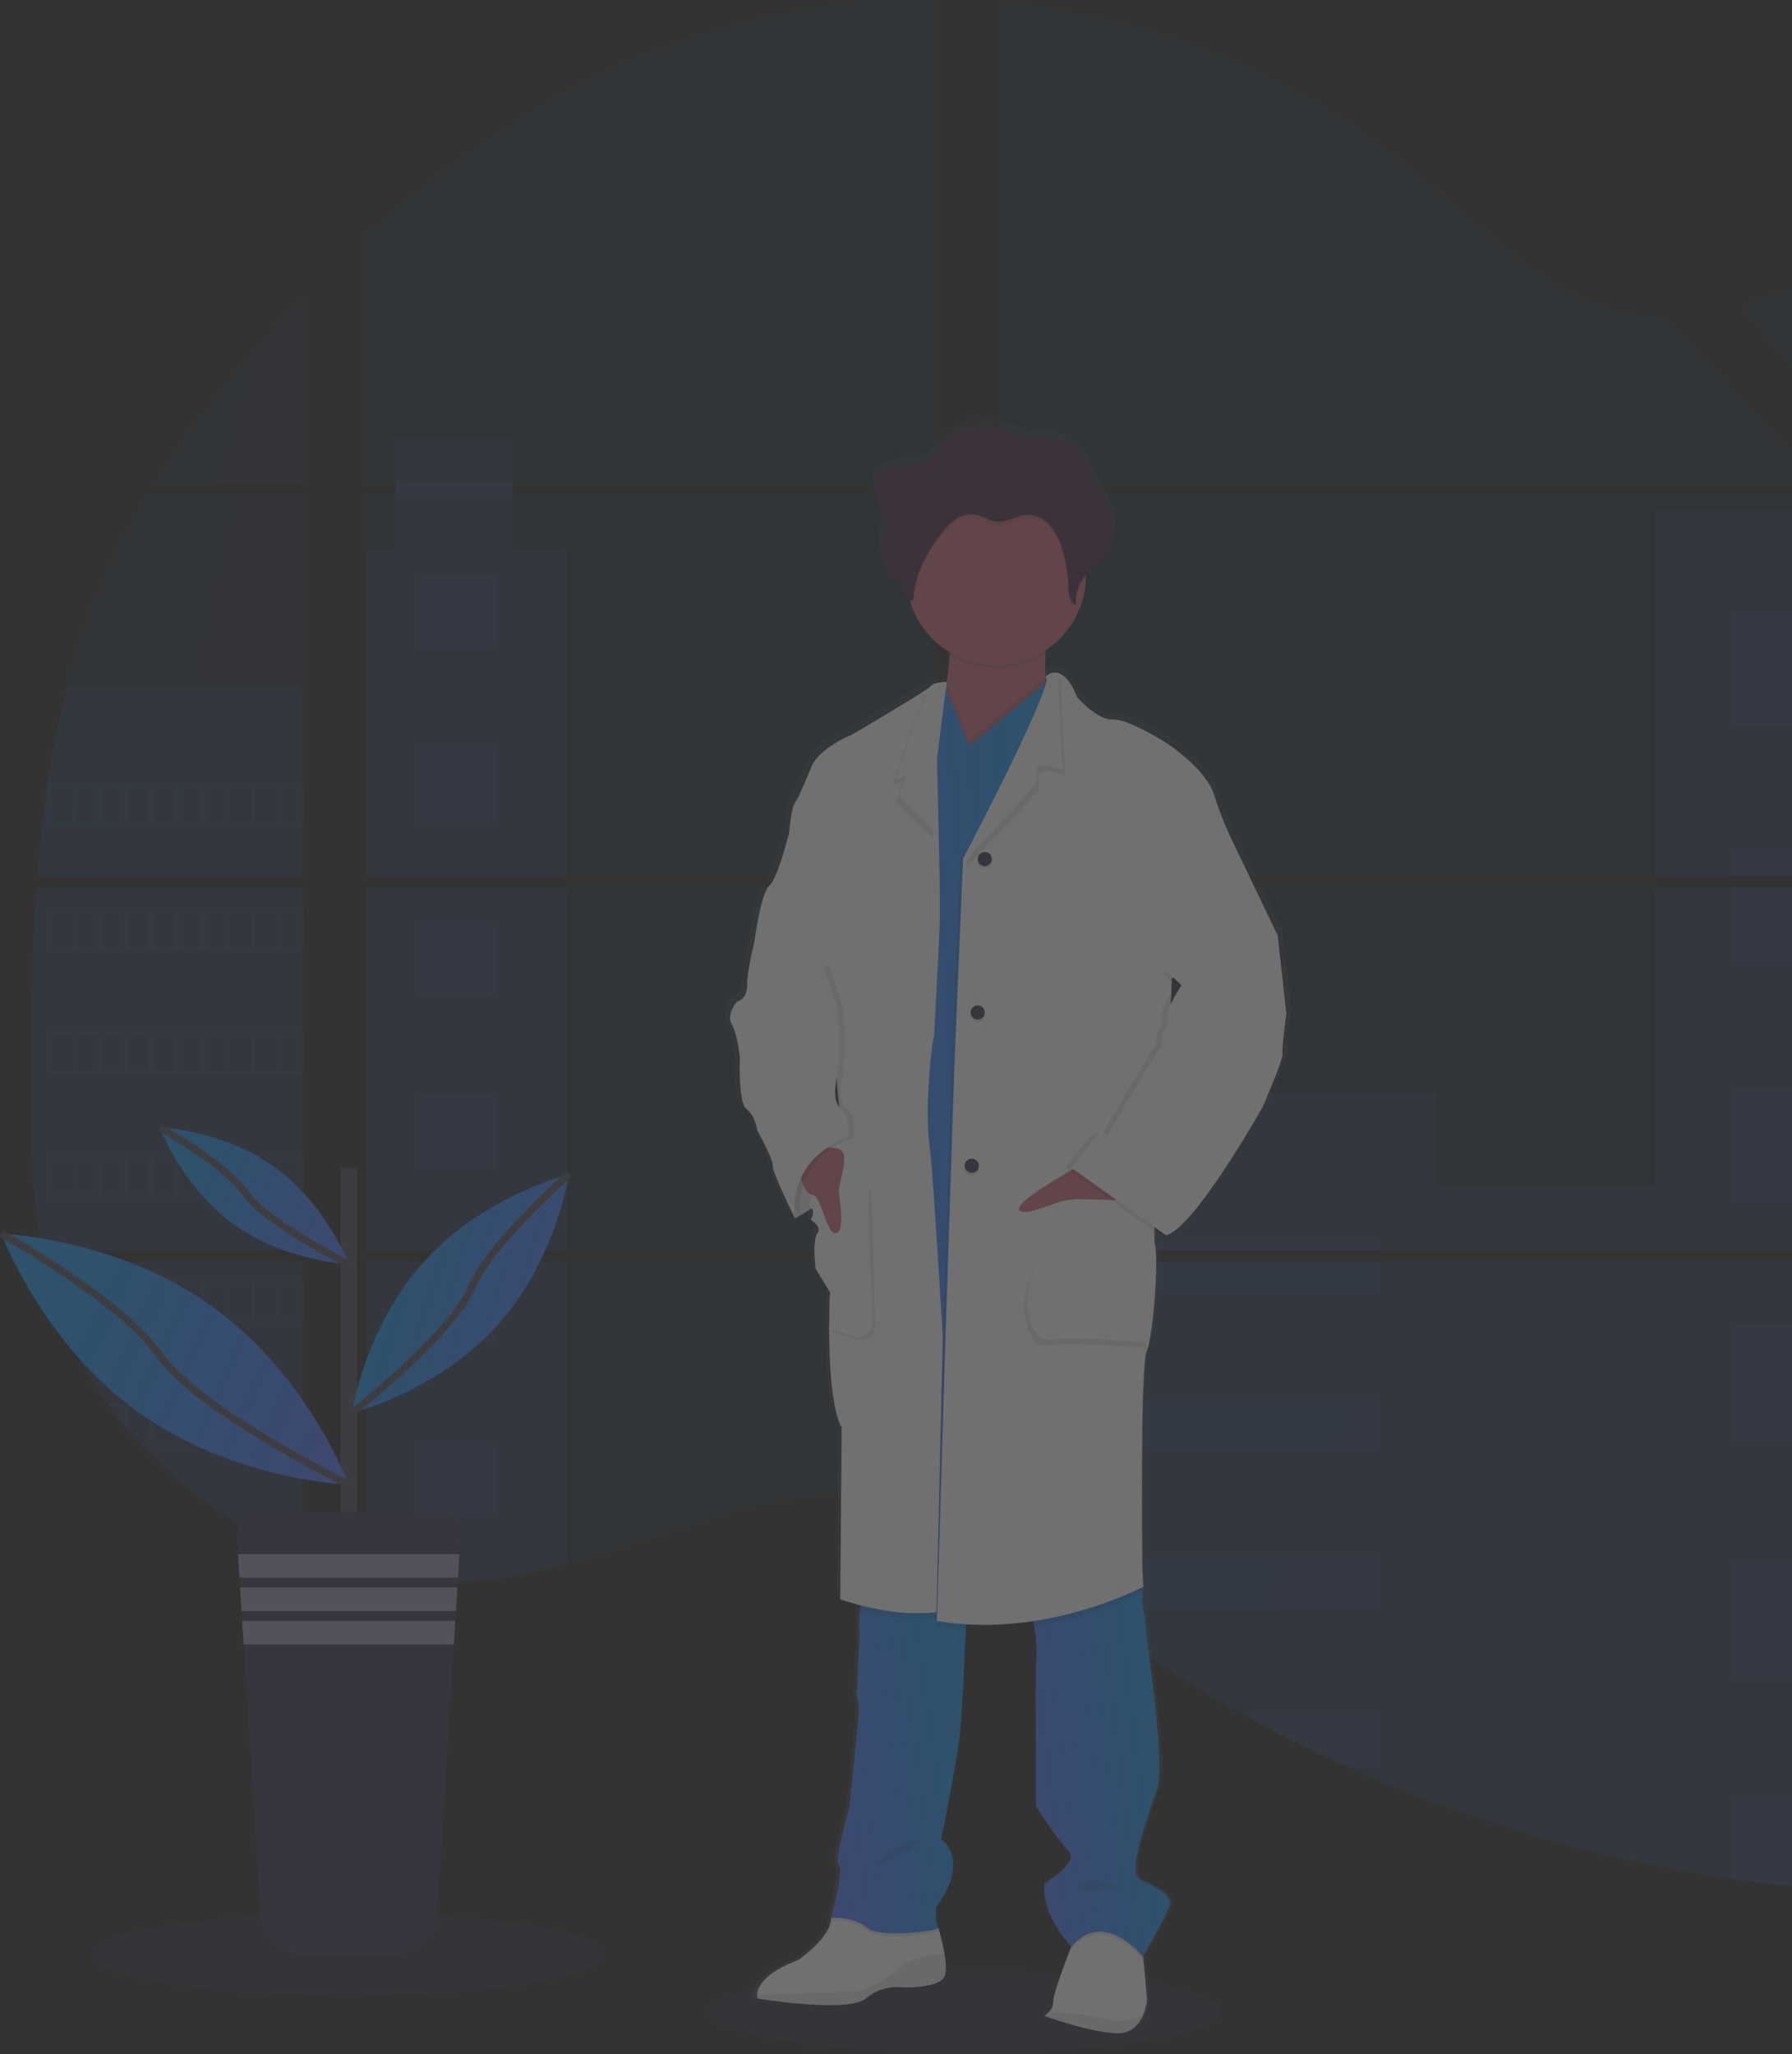 <svg width="500" height="573" viewBox="0 0 500 573" fill="none" xmlns="http://www.w3.org/2000/svg">
<rect x="0" y="0" width="500" height="573" fill="#333333" stroke="none"/>
<g opacity="0.3" clip-path="url(#clip0)">
<path opacity="0.1" d="M269.291 572.678C308.738 572.678 340.715 567.549 340.715 561.221C340.715 554.894 308.738 549.765 269.291 549.765C229.845 549.765 197.867 554.894 197.867 561.221C197.867 567.549 229.845 572.678 269.291 572.678Z" fill="#5C76FF"/>
<path opacity="0.1" d="M10.145 247.577H84.537V348.841H15.591C15.408 349.88 15.232 350.927 15.041 351.974H84.537V433.641C84.413 433.604 84.303 433.56 84.186 433.516C82.221 432.74 80.271 431.92 78.322 431.042L77.076 430.478C75.121 429.556 73.166 428.58 71.212 427.55C70.53 427.191 69.848 426.818 69.174 426.437C58.322 420.367 48.464 412.674 39.941 403.627C39.692 403.385 39.458 403.129 39.209 402.895C38.021 401.607 36.855 400.303 35.727 398.971L34.481 397.507C33.147 395.875 31.856 394.198 30.603 392.5C30.42 392.251 30.244 392.002 30.053 391.768C24.956 384.709 20.723 377.066 17.445 369.001C17.343 368.76 17.255 368.496 17.16 368.269C16.153 365.683 15.261 363.072 14.484 360.436C14.147 359.331 13.825 358.24 13.546 357.091C13.443 356.754 13.355 356.425 13.275 356.095C9.111 339.866 8.62 323.007 8.62 306.265C8.62 304.311 8.62 302.349 8.62 300.409C8.62 293.637 8.701 286.822 8.818 280.014C8.818 278.25 8.891 276.493 8.928 274.721C9.031 270.227 9.177 265.732 9.368 261.237C9.412 259.985 9.47 258.741 9.536 257.496C9.536 256.779 9.573 256.062 9.646 255.344C9.822 252.738 9.969 250.154 10.145 247.577Z" fill="#5C76FF"/>
<path opacity="0.1" d="M84.537 134.828H43.731C50.364 124.459 57.612 114.495 65.435 104.99C71.497 97.552 77.896 90.305 84.537 83.321V134.828Z" fill="url(#paint0_linear)"/>
<path opacity="0.1" d="M84.537 137.961V244.444H10.379C10.379 244.137 10.431 243.822 10.453 243.514C10.519 242.672 10.585 241.831 10.658 240.996C10.739 240.015 10.826 239.027 10.922 238.068C11.017 237.109 11.12 235.938 11.23 234.876C11.34 233.815 11.442 232.739 11.567 231.677C11.691 230.616 11.801 229.554 11.933 228.5C12.065 227.446 12.183 226.377 12.322 225.323C12.432 224.445 12.549 223.573 12.666 222.695C12.835 221.458 13.011 220.213 13.201 218.984C13.201 218.801 13.253 218.61 13.282 218.434C14.62 209.432 16.443 200.507 18.743 191.7C21.151 182.462 24.225 173.41 27.942 164.615C31.893 155.414 36.518 146.518 41.781 137.998L84.537 137.961Z" fill="url(#paint1_linear)"/>
<path opacity="0.1" d="M102.298 247.57V348.841H261.192V247.57H102.298ZM102.298 351.967V438.934C103.207 439.124 104.109 439.307 105.003 439.461C106.22 439.695 107.429 439.907 108.668 440.09C108.903 440.127 109.144 440.163 109.401 440.185C109.885 440.266 110.383 440.332 110.867 440.398C112.091 440.566 113.308 440.705 114.532 440.815C115.111 440.873 115.697 440.925 116.284 440.969L117.699 441.078C118.468 441.137 119.231 441.181 119.986 441.203C120.455 441.203 120.924 441.247 121.408 441.261C121.774 441.261 122.141 441.261 122.522 441.261C122.903 441.261 123.445 441.261 123.907 441.261C124.538 441.261 125.168 441.261 125.791 441.261H126.634C127.264 441.261 127.895 441.261 128.518 441.203H128.562C128.994 441.203 129.434 441.203 129.874 441.144C129.996 441.152 130.118 441.152 130.24 441.144C130.607 441.144 130.973 441.144 131.325 441.093H131.582L134.037 440.903C134.844 440.83 135.657 440.734 136.478 440.647L138.149 440.449C144.949 439.497 151.672 438.069 158.27 436.174C173.092 432.045 187.591 426.269 202.405 422.038C221.558 416.584 242.72 413.905 261.228 420.574V351.967H102.298ZM261.192 134.828V0.007C243.796 -0.181 226.447 1.851 209.566 6.054C169.331 16.149 133.231 38.044 102.298 66.008V134.821H110.273V137.946H102.298V244.444H261.192V137.954H143.017V134.828H261.192ZM465.282 89.287C455.328 88.936 445.433 85.788 436.483 80.927C419.367 71.63 405.696 57.275 390.42 45.16C358.681 19.926 319.319 4.7 278.938 0.922V134.828H505.766L506.331 134.235L465.282 89.287ZM485.946 85.627L507.855 109.638V79.332C500.518 80.239 494.089 82.399 485.975 85.598L485.946 85.627ZM507.855 460.529V351.967H461.17C461.046 351.506 460.921 351.037 460.774 350.569C460.914 351.037 461.031 351.506 461.163 351.967H278.967V430.478C280.697 431.76 282.405 433.107 284.098 434.475C285.923 435.94 287.726 437.484 289.537 438.999L291.362 440.507C292.234 441.24 293.114 441.972 294.001 442.66C295.76 444.085 297.536 445.49 299.33 446.876C300.217 447.608 301.126 448.267 302.027 448.955C316.341 459.884 331.44 469.747 347.202 478.464C350.736 480.416 354.3 482.322 357.897 484.181C360.294 485.404 362.706 486.619 365.124 487.797C368.76 489.569 372.425 491.277 376.12 492.922C410.18 508.191 446.196 518.669 483.138 524.056C491.343 525.266 499.58 526.218 507.848 526.911V460.522H508.581L507.855 460.529ZM278.967 137.954V244.444H507.885V137.954H278.967ZM278.967 247.57V348.841H507.885V247.57H278.967ZM525.653 79.2V113.006L553.617 82.362C544.352 80.869 535.03 79.803 525.653 79.163V79.2ZM525.653 247.607V348.841H748.303V247.57L525.653 247.607ZM747.489 468.567L748.274 351.967H525.653V528.075C539.994 528.676 554.357 528.505 568.68 527.562H568.929C575.771 527.133 582.58 526.508 589.358 525.688H589.512C625.672 521.485 661.029 512.063 694.478 497.717L747.489 468.567ZM791.235 264.246C790.399 262.277 789.527 260.322 788.64 258.39C786.984 254.729 785.232 251.172 783.429 247.614H766.056V348.841H809.978C809.956 320.174 802.692 290.892 791.257 264.209L791.235 264.246ZM766.056 352.003V452.293C778.429 440.449 788.882 426.899 796.41 411.409C805.463 392.756 809.604 372.559 809.941 351.989L766.056 352.003ZM766.056 218.098V244.451H781.801C777.038 235.379 771.789 226.57 766.078 218.061L766.056 218.098ZM615.057 99.067C613.899 98.628 612.741 98.182 611.575 97.75C599.284 93.216 586.723 89.447 573.965 86.462L531.172 133.364L530.351 134.235L530.901 134.835H683.205C661.993 120.253 639.125 108.235 615.079 99.031L615.057 99.067ZM687.669 137.99H528.775L525.653 140.845V244.444H553.023H553.067H748.332V194.263C730.668 172.928 710.281 153.997 687.691 137.954L687.669 137.99Z" fill="url(#paint2_linear)"/>
<path opacity="0.1" d="M84.537 191.671V244.444H10.379C10.379 244.137 10.431 243.822 10.453 243.514C10.519 242.673 10.585 241.831 10.658 240.996C10.739 240.015 10.826 239.027 10.922 238.068C11.017 237.109 11.12 235.938 11.23 234.876C11.34 233.815 11.442 232.739 11.567 231.677C11.691 230.616 11.801 229.554 11.933 228.5C12.065 227.446 12.183 226.377 12.322 225.323C12.432 224.445 12.549 223.574 12.666 222.695C12.835 221.458 13.011 220.214 13.201 218.984C13.201 218.801 13.253 218.61 13.282 218.435C14.62 209.432 16.443 200.507 18.743 191.7L84.537 191.671Z" fill="url(#paint3_linear)"/>
<path opacity="0.1" d="M10.145 247.577H84.537V348.841H15.591C15.408 349.88 15.232 350.927 15.041 351.974H84.537V433.641C84.413 433.604 84.303 433.56 84.186 433.516C82.221 432.74 80.271 431.92 78.322 431.042L77.076 430.478C75.121 429.556 73.166 428.58 71.212 427.55C70.53 427.191 69.848 426.818 69.174 426.437C58.322 420.367 48.464 412.674 39.941 403.627C39.692 403.385 39.458 403.129 39.209 402.895C38.021 401.607 36.855 400.303 35.727 398.971L34.481 397.507C33.147 395.875 31.856 394.198 30.603 392.5C30.42 392.251 30.244 392.002 30.053 391.768C24.956 384.709 20.723 377.066 17.445 369.001C17.343 368.76 17.255 368.496 17.16 368.269C16.153 365.683 15.261 363.072 14.484 360.436C14.147 359.331 13.825 358.24 13.546 357.091C13.443 356.754 13.355 356.425 13.275 356.095C9.111 339.866 8.62 323.007 8.62 306.265C8.62 304.311 8.62 302.349 8.62 300.409C8.62 293.637 8.701 286.822 8.818 280.014C8.818 278.25 8.891 276.493 8.928 274.721C9.031 270.227 9.177 265.732 9.368 261.237C9.412 259.985 9.47 258.741 9.536 257.496C9.536 256.779 9.573 256.062 9.646 255.344C9.822 252.738 9.969 250.154 10.145 247.577Z" fill="url(#paint4_linear)"/>
<path opacity="0.1" d="M158.234 153.202V244.444H102.298V153.202H110.273V122.31H143.009V153.202H158.234Z" fill="#5C76FF"/>
<path opacity="0.1" d="M158.234 247.57H102.306V348.833H158.234V247.57Z" fill="#5C76FF"/>
<path opacity="0.1" d="M102.298 351.974H158.234V436.159C151.636 438.053 144.912 439.479 138.113 440.427L136.442 440.632C135.621 440.727 134.807 440.808 134.001 440.888C133.194 440.969 132.359 441.027 131.545 441.078H131.288C130.937 441.078 130.555 441.122 130.211 441.13H129.837C129.397 441.13 128.958 441.174 128.518 441.188C127.895 441.225 127.272 441.232 126.634 441.24C126.363 441.24 126.106 441.24 125.835 441.24C125.205 441.24 124.581 441.24 123.951 441.24H122.566C122.192 441.24 121.833 441.24 121.444 441.24L120.03 441.188C119.297 441.188 118.505 441.108 117.743 441.057L116.335 440.954L114.583 440.793C113.352 440.683 112.128 440.544 110.918 440.376L109.452 440.171L108.719 440.068C107.495 439.878 106.286 439.673 105.054 439.439C104.153 439.285 103.258 439.095 102.349 438.912L102.298 351.974Z" fill="#5C76FF"/>
<path opacity="0.1" d="M507.885 142.427H461.764V244.437H507.885V142.427Z" fill="#5C76FF"/>
<path opacity="0.1" d="M507.892 247.57V348.841H278.967V305.16H400.902V330.928H461.764V247.57H507.892Z" fill="#5C76FF"/>
<path opacity="0.1" d="M508.618 460.551H507.885V526.984C499.626 526.286 491.392 525.337 483.182 524.136C446.221 518.732 410.19 508.232 376.12 492.936C366.283 488.515 356.646 483.688 347.21 478.457C331.448 469.736 316.346 459.873 302.027 448.948C298.431 446.195 294.881 443.38 291.377 440.5C288.951 438.502 286.539 436.452 284.098 434.461C282.405 433.092 280.697 431.745 278.967 430.457V351.974H461.155C461.031 351.506 460.906 351.037 460.774 350.576C460.914 351.037 461.046 351.506 461.17 351.974H507.885V460.507C508.134 460.514 508.376 460.536 508.618 460.551Z" fill="url(#paint5_linear)"/>
<path opacity="0.1" d="M507.892 170.786H483.182V202.769H507.892V170.786Z" fill="#5C76FF"/>
<path opacity="0.1" d="M507.892 237.08H483.182V244.444H507.892V237.08Z" fill="#5C76FF"/>
<path opacity="0.1" d="M507.892 247.57H483.182V269.055H507.892V247.57Z" fill="#5C76FF"/>
<path opacity="0.1" d="M507.892 303.374H483.182V335.357H507.892V303.374Z" fill="#5C76FF"/>
<path opacity="0.1" d="M507.892 369.667H483.182V401.65H507.892V369.667Z" fill="#5C76FF"/>
<path opacity="0.1" d="M507.885 460.507C508.134 460.507 508.376 460.507 508.618 460.551H507.885V467.981H483.182V435.961H507.885V460.507Z" fill="#5C76FF"/>
<path opacity="0.1" d="M507.884 502.241V526.947C499.626 526.249 491.392 525.3 483.182 524.1V502.241H507.884Z" fill="#5C76FF"/>
<path opacity="0.1" d="M384.864 346.491H278.967V348.841H384.864V346.491Z" fill="#5C76FF"/>
<path opacity="0.1" d="M384.864 351.967H278.967V360.971H384.864V351.967Z" fill="#5C76FF"/>
<path opacity="0.1" d="M384.864 390.487H278.967V404.967H384.864V390.487Z" fill="#5C76FF"/>
<path opacity="0.1" d="M384.857 434.483V448.963H302.027C298.431 446.22 294.878 443.404 291.37 440.515C288.943 438.516 286.539 436.467 284.091 434.483H384.857Z" fill="#5C76FF"/>
<path opacity="0.1" d="M384.857 478.471V492.936H376.112C366.285 488.51 356.651 483.681 347.21 478.449L384.857 478.471Z" fill="#5C76FF"/>
<path opacity="0.1" d="M138.164 160.384H117.317V181.203H138.164V160.384Z" fill="#5C76FF"/>
<path opacity="0.1" d="M138.164 208.742H117.317V229.562H138.164V208.742Z" fill="#5C76FF"/>
<path opacity="0.1" d="M138.164 257.101H117.317V277.92H138.164V257.101Z" fill="#5C76FF"/>
<path opacity="0.1" d="M138.164 305.453H117.317V326.272H138.164V305.453Z" fill="#5C76FF"/>
<path opacity="0.1" d="M138.164 353.812H117.317V374.631H138.164V353.812Z" fill="#5C76FF"/>
<path opacity="0.1" d="M138.164 402.17H117.317V422.99H138.164V402.17Z" fill="#5C76FF"/>
<path opacity="0.1" d="M13.194 218.42V230.33H84.537V218.42H13.194ZM20.304 229.584H14.484V219.152H20.348L20.304 229.584ZM27.407 229.584H21.543V219.152H27.407V229.584ZM34.495 229.584H28.631V219.152H34.495V229.584ZM41.598 229.584H35.741V219.152H41.605L41.598 229.584ZM48.694 229.584H42.83V219.152H48.694V229.584ZM55.796 229.584H49.932V219.152H55.796V229.584ZM62.899 229.584H57.035V219.152H62.899V229.584ZM69.995 229.584H64.131V219.152H69.995V229.584ZM77.09 229.584H71.226V219.152H77.09V229.584ZM84.186 229.584H78.322V219.152H84.186V229.584Z" fill="#5C76FF"/>
<path opacity="0.1" d="M13.194 253.075V264.985H84.537V253.075H13.194ZM20.304 264.231H14.484V253.829H20.348L20.304 264.231ZM27.407 264.231H21.543V253.829H27.407V264.231ZM34.495 264.231H28.631V253.829H34.495V264.231ZM41.598 264.231H35.741V253.829H41.605L41.598 264.231ZM48.694 264.231H42.83V253.829H48.694V264.231ZM55.796 264.231H49.932V253.829H55.796V264.231ZM62.899 264.231H57.035V253.829H62.899V264.231ZM69.995 264.231H64.131V253.829H69.995V264.231ZM77.09 264.231H71.226V253.829H77.09V264.231ZM84.186 264.231H78.322V253.829H84.186V264.231Z" fill="#5C76FF"/>
<path opacity="0.1" d="M13.194 287.744V299.677H84.537V287.744H13.194ZM20.304 298.901H14.484V288.491H20.348L20.304 298.901ZM27.407 298.901H21.543V288.491H27.407V298.901ZM34.495 298.901H28.631V288.491H34.495V298.901ZM41.598 298.901H35.741V288.491H41.605L41.598 298.901ZM48.694 298.901H42.83V288.491H48.694V298.901ZM55.796 298.901H49.932V288.491H55.796V298.901ZM62.899 298.901H57.035V288.491H62.899V298.901ZM69.995 298.901H64.131V288.491H69.995V298.901ZM77.09 298.901H71.226V288.491H77.09V298.901ZM84.186 298.901H78.322V288.491H84.186V298.901Z" fill="#5C76FF"/>
<path opacity="0.1" d="M13.194 322.414V334.31H84.537V322.414H13.194ZM20.304 333.57H14.484V323.153H20.348L20.304 333.57ZM27.407 333.57H21.543V323.153H27.407V333.57ZM34.495 333.57H28.631V323.153H34.495V333.57ZM41.598 333.57H35.741V323.153H41.605L41.598 333.57ZM48.694 333.57H42.83V323.153H48.694V333.57ZM55.796 333.57H49.932V323.153H55.796V333.57ZM62.899 333.57H57.035V323.153H62.899V333.57ZM69.995 333.57H64.131V323.153H69.995V333.57ZM77.09 333.57H71.226V323.153H77.09V333.57ZM84.186 333.57H78.322V323.153H84.186V333.57Z" fill="#5C76FF"/>
<path opacity="0.1" d="M13.502 357.076C13.788 358.196 14.11 359.316 14.447 360.422V357.823H20.311V368.233H17.174C17.27 368.474 17.365 368.738 17.46 368.965H84.537V357.076H13.502ZM27.429 368.233H21.565V357.823H27.429V368.233ZM34.517 368.233H28.653V357.823H34.517V368.233ZM41.62 368.233H35.741V357.823H41.605L41.62 368.233ZM48.715 368.233H42.851V357.823H48.715V368.233ZM55.818 368.233H49.954V357.823H55.818V368.233ZM62.921 368.233H57.057V357.823H62.921V368.233ZM70.017 368.233H64.153V357.823H70.017V368.233ZM77.112 368.233H71.248V357.823H77.112V368.233ZM84.208 368.233H78.344V357.823H84.208V368.233Z" fill="#5C76FF"/>
<path opacity="0.1" d="M30.068 391.746C30.251 391.98 30.427 392.244 30.618 392.478H34.495V397.478C34.913 397.976 35.324 398.474 35.749 398.942V392.449H41.613V402.895H39.238C39.472 403.137 39.7 403.393 39.971 403.627H84.559V391.746H30.068ZM48.694 402.895H42.83V392.493H48.694V402.895ZM55.796 402.895H49.932V392.493H55.796V402.895ZM62.899 402.895H57.035V392.493H62.899V402.895ZM69.995 402.895H64.131V392.493H69.995V402.895ZM77.09 402.895H71.226V392.493H77.09V402.895ZM84.186 402.895H78.322V392.493H84.186V402.895Z" fill="#5C76FF"/>
<path opacity="0.1" d="M69.203 426.408C69.87 426.789 70.552 427.14 71.241 427.521V427.155H77.105V430.449L78.351 431.027V427.155H84.215V433.487C84.328 433.543 84.445 433.587 84.567 433.619V426.408H69.203Z" fill="#5C76FF"/>
<path opacity="0.1" d="M553.038 244.444H553.082H553.038ZM507.885 460.5H508.618H507.885ZM460.774 350.569C460.914 351.037 461.031 351.506 461.163 351.967C461.046 351.506 460.921 351.037 460.774 350.569ZM553.038 244.422H553.082H553.038ZM110.303 134.806V137.932H143.046V134.806H110.303ZM507.885 460.5H508.618H507.885ZM460.774 350.569C460.914 351.037 461.031 351.506 461.163 351.967C461.046 351.506 460.921 351.037 460.774 350.569ZM553.038 244.422H553.082H553.038ZM507.885 460.478H508.618H507.885ZM460.774 350.569C460.914 351.037 461.031 351.506 461.163 351.967C461.046 351.506 460.921 351.037 460.774 350.569Z" fill="#5C76FF"/>
<path d="M204.044 277.935C204.044 277.935 206.932 277.533 206.932 273.331C206.932 269.129 208.999 261.281 208.999 261.281C208.999 261.245 210.788 247.614 213.258 245.447C215.728 243.28 218.902 230.557 218.902 230.557C218.902 230.557 219.445 223.654 220.551 222.168C221.658 220.682 223.154 217.044 225.36 211.854C227.566 206.663 236.765 203.069 236.765 203.069C236.765 203.069 253.397 193.435 258.111 190.295C258.539 190.037 258.939 189.735 259.305 189.394C260.126 188.318 263.703 188.296 263.703 188.296C264.077 185.939 264.436 183.231 264.554 180.778C264.554 180.515 264.554 180.251 264.59 179.988C259.335 176.885 255.376 171.993 253.441 166.211C253.353 165.932 253.28 165.64 253.199 165.361C252.885 165.258 252.595 165.09 252.349 164.868C252.102 164.646 251.905 164.375 251.77 164.073C251.345 163.129 251.338 162.023 250.81 161.145C250.194 160.105 249.021 159.549 248.098 158.766C245.767 156.789 245.166 153.458 245.276 150.428C245.349 147.975 245.745 145.501 245.591 143.063L245.547 142.448C245.503 142.082 245.452 141.716 245.386 141.365C245.026 139.55 244.242 137.837 243.802 136.036C243.363 134.235 243.319 132.207 244.345 130.655C245.847 128.379 248.977 127.925 251.726 127.69C254.841 127.427 257.627 127.771 259.621 125.187C260.554 123.836 261.603 122.57 262.758 121.402C263.168 121.022 267.156 118.591 267.156 118.43C271.048 116.63 275.459 116.292 279.58 117.478C281.647 118.079 283.597 119.06 285.694 119.55C290.216 120.619 295.421 119.462 299.261 122.046C301.402 123.511 302.685 125.838 303.887 128.108C304.864 129.977 305.856 131.844 306.863 133.708C308.483 136.775 310.132 139.894 310.814 143.29C310.957 144.029 311.045 144.778 311.078 145.53V145.567C311.078 145.838 311.078 146.109 311.078 146.38V146.724C311.078 146.98 311.078 147.229 311.034 147.456C310.99 147.683 310.997 147.756 310.975 147.91C310.953 148.063 310.916 148.407 310.872 148.642C310.828 148.876 310.74 149.286 310.652 149.608C310.616 149.747 310.564 149.879 310.52 150.01C310.447 150.259 310.359 150.501 310.264 150.743C310.213 150.867 310.161 150.999 310.103 151.123C309.993 151.379 309.861 151.628 309.729 151.855C309.67 151.958 309.626 152.053 309.568 152.148C309.363 152.489 309.138 152.816 308.893 153.129C307.325 155.084 305.016 156.328 303.308 158.158C303.308 158.231 303.308 158.305 303.308 158.37C303.308 158.575 303.308 158.773 303.308 158.978C303.217 163.06 302.129 167.057 300.139 170.623C298.149 174.189 295.316 177.215 291.887 179.439C291.887 179.717 291.851 180.002 291.836 180.281C291.693 182.453 291.72 184.634 291.917 186.803C292.215 186.452 292.589 186.172 293.01 185.985C293.431 185.797 293.889 185.707 294.35 185.72C294.665 185.704 294.981 185.731 295.289 185.8L295.355 185.749V185.815C296.967 186.21 298.954 187.886 300.852 192.652C300.852 192.652 306.628 199.153 311.026 198.882C315.424 198.611 326.559 205.646 326.559 205.646C326.559 205.646 337.422 212.688 339.753 219.862C341.056 223.93 342.618 227.911 344.429 231.78L357.858 259.414L360.335 281.339C360.335 281.339 358.965 291.09 359.236 292.576C359.507 294.062 353.599 307.466 353.599 307.466C353.599 307.466 334.079 341.718 326.104 343.475L325.532 343.072C325.191 343.25 324.829 343.386 324.455 343.475L322.813 342.318C322.714 343.608 322.756 344.904 322.938 346.184C324.037 349.566 322.527 371.637 320.607 375.963C318.686 380.29 319.368 437.016 319.368 437.016L319.639 442.023C319.639 442.023 319.639 442.184 319.573 442.462L319.639 443.648L319.441 443.75C319.236 445.339 319.303 446.95 319.639 448.516C320.328 450.712 320.607 456.92 320.607 456.92C320.607 456.92 326.097 491.97 323.495 499.012C320.892 506.055 318.679 513.77 318.679 513.77C318.679 513.77 315.93 522.555 318.547 524.056C321.164 525.556 328.604 528.075 327.072 531.735C325.679 535.117 320.394 544.18 319.61 545.505L319.676 546.2L320.753 557.861C320.579 559.401 320.161 560.903 319.514 562.312C318.334 564.852 316.04 567.488 311.679 567.202C310.946 567.151 310.095 567.063 309.274 566.953C301.292 565.885 291.462 562.327 291.462 562.327C291.973 562.003 292.44 561.617 292.855 561.178C293.247 560.798 293.558 560.343 293.769 559.839C293.979 559.336 294.085 558.795 294.079 558.249C293.962 556.126 297.942 546.01 298.932 543.521C299.086 543.162 299.166 542.957 299.166 542.957C299.166 542.957 290.092 533.484 291.602 525.088C291.602 525.088 301.644 519.231 298.338 516.018C295.032 512.804 289.124 503.573 289.124 503.573C289.124 503.573 288.853 469.057 289.124 463.904C289.407 460.327 289.237 456.728 288.618 453.194C288.508 452.659 288.376 452.14 288.237 451.627C283.665 452.309 279.05 452.659 274.427 452.674C272.741 452.674 271.026 452.674 269.296 452.572C269.296 453.06 269.274 453.587 269.23 454.153C268.849 462.703 268.138 477.695 267.559 483.266C266.738 491.253 262.201 512.775 262.201 512.775C262.201 512.775 270.858 518.324 260.691 531.998C260.691 531.998 260.691 536.954 261.365 537.672C262.085 540.017 262.665 542.403 263.102 544.816C263.527 547.393 263.703 549.999 263.014 551.354C261.365 554.589 251.47 554.326 251.47 554.326L251.228 554.282C249.359 554.089 247.472 554.268 245.673 554.81C243.875 555.352 242.203 556.245 240.753 557.437C236.993 560.453 222.721 559.128 214.995 558.169C211.968 557.788 209.945 557.437 209.945 557.437C209.847 557.095 209.812 556.737 209.842 556.383C209.923 554.487 211.411 550.329 221.497 546.617C221.497 546.617 230.982 540.248 230.85 534.7H231.048H232.148C231.349 534.656 230.835 534.7 230.835 534.7C230.835 534.7 234.552 521.157 233.034 520.059C231.517 518.961 236.062 503.954 236.062 503.954C236.062 503.954 238.664 478.771 238.803 477.007C238.797 475.493 238.568 473.989 238.122 472.542L238.803 458.735C238.803 458.735 238.935 454.145 238.803 452.652C238.825 451.356 238.931 450.062 239.118 448.78C239.184 448.267 239.25 447.733 239.324 447.206C235.769 446.305 233.46 445.471 233.46 445.471L233.87 397.412C230.85 391.556 230.293 378.708 230.308 369.594C230.308 363.738 230.572 359.404 230.572 359.404L226.445 352.677C226.445 352.677 225.492 344.624 227.002 342.86C227.669 342.062 227.368 341.235 226.819 340.554C226.533 340.328 226.232 340.123 225.917 339.939C225.917 339.939 225.961 339.873 226.012 339.778C225.724 339.538 225.418 339.32 225.096 339.127C225.096 339.127 226.562 336.857 225.25 335.898C224.019 336.733 222.919 337.362 222.083 337.875C222.142 338.409 222.201 338.717 222.201 338.717L221.849 337.985C221.043 338.439 220.551 338.717 220.551 338.717C220.551 338.717 214.086 325.855 214.226 323.959C214.365 322.063 209.828 314.076 209.828 314.076C209.828 314.076 209.278 309.882 206.8 308.125C204.323 306.368 204.88 293.637 204.88 293.637C204.88 293.637 204.191 287.005 202.541 284.297C200.892 281.588 204.044 277.935 204.044 277.935ZM327.746 272.291L327.621 275.358C328.354 274.18 328.882 273.331 328.882 273.331L327.746 272.291Z" fill="url(#paint6_linear)"/>
<path d="M220.2 333.16L221.783 339.895C221.783 339.895 234.464 333.431 236.751 325.218C239.038 317.004 232.925 313.886 232.925 313.886L221.109 318.886L220.2 333.16Z" fill="white"/>
<path opacity="0.1" d="M220.2 333.16L221.783 339.895C221.783 339.895 234.464 333.431 236.751 325.218C239.038 317.004 232.925 313.886 232.925 313.886L221.109 318.886L220.2 333.16Z" fill="black"/>
<path d="M291.367 562.371C291.367 562.371 303.095 566.675 311.158 567.217C315.439 567.502 317.69 564.882 318.848 562.356C319.48 560.952 319.888 559.458 320.057 557.927L319.009 546.324L318.452 540.146L301.322 535.702L298.895 543.111L298.668 543.674C297.693 546.149 293.786 556.214 293.904 558.315C293.908 558.853 293.804 559.387 293.598 559.883C293.391 560.38 293.086 560.83 292.701 561.207C292.308 561.65 291.86 562.041 291.367 562.371Z" fill="white"/>
<path d="M211.257 556.47C211.228 556.823 211.262 557.177 211.36 557.517C211.36 557.517 236.443 561.697 241.574 557.517C243.021 556.296 244.707 555.391 246.525 554.859C248.342 554.327 250.251 554.18 252.129 554.428C252.129 554.428 261.834 554.692 263.454 551.5C264.128 550.16 263.953 547.562 263.535 544.999C263.109 542.599 262.541 540.225 261.834 537.891L261.446 537.584L259.137 535.732L232.104 534.934H231.898C232.03 540.453 222.721 546.786 222.721 546.786C212.833 550.446 211.374 554.582 211.257 556.47Z" fill="white"/>
<path opacity="0.1" d="M211.257 556.47C211.231 556.823 211.268 557.178 211.367 557.517C211.367 557.517 236.443 561.697 241.574 557.517C243.02 556.297 244.705 555.392 246.521 554.86C248.338 554.328 250.245 554.181 252.122 554.428C252.122 554.428 261.834 554.692 263.447 551.5C264.121 550.153 263.953 547.561 263.535 544.999C259.796 545.373 253.896 546.302 251.579 548.52C248.076 551.895 242.138 555.263 238.495 555.526C235.644 555.709 218.587 556.251 211.257 556.47Z" fill="black"/>
<path opacity="0.1" d="M291.367 562.371C291.367 562.371 303.095 566.675 311.158 567.217C315.439 567.502 317.69 564.882 318.84 562.349C315.857 563.352 311.716 564.406 309.538 563.44C306.958 562.298 297.81 561.558 292.679 561.243C292.289 561.67 291.848 562.049 291.367 562.371Z" fill="black"/>
<path d="M273.966 215.492C283.641 211.737 296.088 199.328 292.98 193.531C292.29 192.068 291.88 190.489 291.771 188.875C291.571 186.684 291.541 184.482 291.683 182.286C291.9 178.691 292.334 175.113 292.98 171.569C292.98 171.569 262.773 172.25 264.532 176.694C265.045 177.997 265.126 180.259 264.986 182.792C264.847 185.324 264.481 188.187 264.1 190.61C263.572 193.933 263.044 196.466 263.044 196.466C263.044 196.466 264.891 199.05 265.976 199.189C267.061 199.328 260.083 220.843 273.966 215.492Z" fill="#CF6F80"/>
<path opacity="0.1" d="M298.69 543.674L298.917 543.923C307.948 533.016 318.869 546.61 318.869 546.61L319.031 546.324L318.474 540.146L301.343 535.702L298.917 543.111L298.69 543.674Z" fill="black"/>
<path opacity="0.1" d="M231.891 535.702C231.891 535.702 238.488 535.563 242.007 538.667C245.525 541.771 262.531 539.341 261.798 538.667C261.581 538.334 261.45 537.951 261.417 537.555L259.108 535.702L232.074 534.905C231.972 535.395 231.891 535.702 231.891 535.702Z" fill="black"/>
<path d="M287.453 450.046C287.944 451.259 288.317 452.517 288.567 453.801C289.178 457.319 289.348 460.9 289.073 464.46C288.802 469.584 289.073 503.924 289.073 503.924C289.073 503.924 294.871 513.082 298.104 516.311C301.336 519.539 291.507 525.337 291.507 525.337C290.041 533.682 298.925 543.111 298.925 543.111C307.955 532.203 318.877 545.805 318.877 545.805C318.877 545.805 324.814 535.556 326.295 531.896C327.776 528.236 320.497 525.703 317.939 524.217C315.38 522.731 318.063 513.968 318.063 513.968C318.063 513.968 320.226 506.289 322.791 499.283C325.357 492.278 319.962 457.403 319.962 457.403C319.962 457.403 319.683 451.21 319.016 449.05C318.68 447.492 318.613 445.888 318.818 444.307C318.862 443.772 318.914 443.326 318.95 443.026C318.987 442.726 319.016 442.586 319.016 442.586L318.914 442.411L315.249 435.588C315.249 435.588 285.694 445.749 287.453 450.046Z" fill="url(#paint7_linear)"/>
<path d="M231.891 534.897C231.891 534.897 238.488 534.758 242.007 537.825C245.525 540.893 262.531 538.499 261.798 537.825C261.065 537.152 261.123 532.167 261.123 532.167C271.1 518.565 262.59 513.046 262.59 513.046C262.59 513.046 267.046 491.633 267.852 483.691C268.417 478.142 269.113 463.23 269.487 454.716C269.648 451.056 269.744 448.538 269.744 448.538L261.593 446.898L260.544 446.686L240.885 442.748C240.885 442.748 240.343 446.408 239.976 449.402C239.794 450.68 239.691 451.969 239.668 453.26C239.8 454.724 239.668 459.306 239.668 459.306L239.001 473.047C239.437 474.488 239.662 475.985 239.668 477.49C239.536 479.24 236.978 504.29 236.978 504.29C236.978 504.29 232.529 519.239 234.046 520.315C235.564 521.391 231.891 534.897 231.891 534.897Z" fill="url(#paint8_linear)"/>
<path opacity="0.1" d="M264.532 176.694C265.045 177.997 265.125 180.259 264.986 182.792C269.032 185.225 273.684 186.469 278.406 186.381C283.128 186.293 287.73 184.876 291.682 182.294C291.9 178.696 292.333 175.115 292.979 171.569C292.979 171.569 262.772 172.235 264.532 176.694Z" fill="black"/>
<path d="M252.855 160.515C252.85 163.153 253.265 165.775 254.087 168.282C255.923 173.9 259.689 178.688 264.719 181.801C269.748 184.914 275.718 186.15 281.572 185.293C287.426 184.435 292.789 181.538 296.711 177.114C300.634 172.69 302.864 167.023 303.008 161.116C303.008 160.911 303.008 160.72 303.008 160.515C303.064 157.19 302.458 153.887 301.223 150.798C299.988 147.71 298.15 144.897 295.815 142.526C293.481 140.154 290.697 138.27 287.626 136.985C284.555 135.699 281.258 135.037 277.928 135.037C274.598 135.037 271.301 135.699 268.23 136.985C265.159 138.27 262.375 140.154 260.04 142.526C257.706 144.897 255.867 147.71 254.633 150.798C253.398 153.887 252.791 157.19 252.848 160.515H252.855Z" fill="#CF6F80"/>
<path opacity="0.1" d="M273.966 215.492C283.641 211.736 296.088 199.328 292.98 193.531C292.29 192.067 291.88 190.488 291.771 188.875L278.525 199.746L270.33 206.458L264.1 190.617C263.572 193.94 263.044 196.473 263.044 196.473C263.044 196.473 264.891 199.057 265.976 199.197C267.061 199.336 260.083 220.843 273.966 215.492Z" fill="black"/>
<path d="M239.712 263.536L250.773 449.109L265.199 450.053L302.553 342.45L296.425 214.701L295.135 187.711L278.525 201.334L270.322 208.047L263.909 191.744L251.983 202.125L239.712 263.536Z" fill="url(#paint9_linear)"/>
<path opacity="0.1" d="M287.453 450.046C287.944 451.259 288.317 452.517 288.567 453.801C299.064 452.183 309.258 449.002 318.811 444.365L319.009 444.263L318.943 443.084L318.906 442.469L315.241 435.647C315.241 435.647 285.694 445.749 287.453 450.046Z" fill="black"/>
<path opacity="0.1" d="M261.424 453.831C264.107 454.286 266.814 454.594 269.531 454.753C269.692 451.093 269.788 448.575 269.788 448.575L261.637 446.935L261.424 453.831Z" fill="black"/>
<path opacity="0.1" d="M240.02 449.439C245.232 450.793 253.28 452.315 260.486 451.364L260.588 446.723L240.929 442.784C240.929 442.784 240.387 446.408 240.02 449.439Z" fill="black"/>
<path opacity="0.1" d="M260.618 452.213C290.671 457.337 318.195 442.645 318.195 442.645L317.931 437.667C317.931 437.667 317.25 381.234 319.141 376.908C321.032 372.581 322.505 350.642 321.435 347.274C320.365 343.907 325.342 293.411 325.342 293.411L326.148 272.913L355.659 260.974L342.465 233.508C340.683 229.657 339.15 225.695 337.876 221.648C335.582 214.518 324.932 207.513 324.932 207.513C324.932 207.513 314.01 200.514 309.692 200.778C305.375 201.041 299.716 194.585 299.716 194.585C295.538 183.948 291.756 188.765 291.756 188.765C291.756 189.27 291.756 188.765 291.961 190.339C293.427 202.015 268.256 238.91 267.896 239.562L265.5 297.876L263.073 371.673L260.618 452.213Z" fill="black"/>
<path d="M261.424 452.213C291.477 457.337 319.009 442.645 319.009 442.645L318.738 437.667C318.738 437.667 318.056 381.234 319.954 376.908C321.853 372.581 323.319 350.642 322.241 347.274C321.164 343.907 326.148 293.411 326.148 293.411L326.962 272.913L356.487 260.93L343.293 233.464C341.515 229.611 339.982 225.65 338.705 221.604C336.418 214.474 325.76 207.469 325.76 207.469C325.76 207.469 314.838 200.47 310.528 200.734C306.218 200.997 300.552 194.541 300.552 194.541C296.366 183.904 291.756 188.721 291.756 188.721C291.756 189.226 292.195 189.453 291.961 190.295C288.736 201.62 269.062 238.866 268.703 239.518L266.276 297.832L263.85 371.63L261.424 452.213Z" fill="white"/>
<path opacity="0.1" d="M269.523 241.179C272.756 239.832 289.879 220.309 289.879 220.309V215.865C290.502 214.401 294.204 215.294 297.209 216.319L295.919 189.329L294.453 190.544C291.242 201.861 269.897 240.528 269.523 241.179Z" fill="black"/>
<path d="M268.71 239.561C271.95 238.214 289.073 218.691 289.073 218.691V214.247C289.696 212.783 293.398 213.676 296.403 214.701L295.105 187.711L293.639 188.926C290.422 200.243 269.069 238.917 268.71 239.561Z" fill="white"/>
<path opacity="0.1" d="M318.195 336.931C317.792 336.931 297.297 334.778 297.297 334.778C297.297 334.778 284.887 359.148 285.701 365.078C286.514 371.007 287.988 376.256 292.98 375.326C297.971 374.397 319.844 376.058 319.844 376.058L318.195 336.931Z" fill="black"/>
<path d="M319.009 335.313C318.606 335.313 298.111 333.161 298.111 333.161C298.111 333.161 285.709 357.538 286.515 363.46C287.321 369.382 288.809 374.638 293.794 373.709C298.778 372.779 320.658 374.441 320.658 374.441L319.009 335.313Z" fill="white"/>
<path d="M303.564 323.871C303.564 323.871 284.755 333.966 284.352 337.048C283.949 340.13 293.925 335.701 296.08 335.166C297.499 334.825 298.943 334.6 300.398 334.493L314.772 334.881L303.564 323.871Z" fill="#CF6F80"/>
<path opacity="0.1" d="M274.772 242.438C273.679 242.438 272.793 241.553 272.793 240.462C272.793 239.37 273.679 238.485 274.772 238.485C275.865 238.485 276.751 239.37 276.751 240.462C276.751 241.553 275.865 242.438 274.772 242.438Z" fill="black"/>
<path d="M274.772 241.633C273.679 241.633 272.793 240.748 272.793 239.657C272.793 238.565 273.679 237.68 274.772 237.68C275.865 237.68 276.751 238.565 276.751 239.657C276.751 240.748 275.865 241.633 274.772 241.633Z" fill="#3F3D56"/>
<path opacity="0.1" d="M271.129 328C270.036 328 269.15 327.115 269.15 326.023C269.15 324.932 270.036 324.047 271.129 324.047C272.222 324.047 273.108 324.932 273.108 326.023C273.108 327.115 272.222 328 271.129 328Z" fill="black"/>
<path d="M271.129 327.187C270.036 327.187 269.15 326.302 269.15 325.211C269.15 324.119 270.036 323.234 271.129 323.234C272.222 323.234 273.108 324.119 273.108 325.211C273.108 326.302 272.222 327.187 271.129 327.187Z" fill="#3F3D56"/>
<path opacity="0.1" d="M272.8 285.219C271.707 285.219 270.821 284.334 270.821 283.243C270.821 282.151 271.707 281.266 272.8 281.266C273.893 281.266 274.779 282.151 274.779 283.243C274.779 284.334 273.893 285.219 272.8 285.219Z" fill="black"/>
<path d="M272.8 284.414C271.707 284.414 270.821 283.529 270.821 282.437C270.821 281.346 271.707 280.461 272.8 280.461C273.893 280.461 274.779 281.346 274.779 282.437C274.779 283.529 273.893 284.414 272.8 284.414Z" fill="#3F3D56"/>
<path d="M227.178 334.083C227.178 334.083 225.829 336.103 227.178 337.048C228.526 337.992 227.046 340.276 227.046 340.276C227.046 340.276 230.41 342.245 228.93 344.017C227.449 345.788 228.387 353.79 228.387 353.79L232.433 360.48C232.433 360.48 232.191 364.792 232.177 370.619C232.177 379.711 232.712 392.493 235.673 398.32L235.263 446.13C235.263 446.13 249.432 451.298 261.292 449.724L263.051 373.006C263.051 373.006 260.485 329.5 259.54 321.155C258.986 316.823 258.761 312.454 258.865 308.088C258.865 308.088 259.269 295.028 260.625 288.967C260.625 288.967 262.091 262.709 262.237 255.439C262.303 251.962 262.12 241.816 261.915 232.168C261.688 221.619 261.431 211.671 261.431 211.671L264.106 190.529C264.106 190.529 261.431 190.258 260.625 191.334C260.264 191.671 259.871 191.973 259.452 192.235C254.834 195.353 238.517 204.943 238.517 204.943C238.517 204.943 229.487 208.53 227.324 213.669C225.162 218.808 223.659 222.454 222.611 223.918C221.563 225.382 220.991 232.263 220.991 232.263C220.991 232.263 217.883 244.927 215.457 247.072C213.031 249.217 211.257 262.862 211.257 262.862L232.697 279.699C232.697 279.699 234.581 307.707 234.984 308.791C235.387 309.874 227.178 334.083 227.178 334.083Z" fill="white"/>
<path d="M226.364 334.083C226.364 334.083 225.023 336.103 226.364 337.048C227.706 337.992 226.24 340.276 226.24 340.276C226.24 340.276 229.582 342.267 228.116 344.039C226.65 345.81 227.574 353.812 227.574 353.812L231.62 360.502C231.62 360.502 231.378 364.814 231.356 370.641C231.356 379.733 231.891 392.515 234.853 398.342L234.45 446.152C234.45 446.152 248.64 451.32 260.486 449.746L262.238 373.028C262.238 373.028 259.672 329.522 258.727 321.177C258.173 316.845 257.95 312.476 258.06 308.11C258.06 308.11 258.463 295.05 259.811 288.989C259.811 288.989 261.277 262.731 261.431 255.461C261.497 251.984 261.307 241.838 261.109 232.19C260.882 221.641 260.625 211.693 260.625 211.693L264.158 190.266C264.158 190.266 260.625 190.266 259.811 191.356C259.454 191.697 259.061 191.999 258.639 192.257C254.021 195.375 237.697 204.965 237.697 204.965C237.697 204.965 228.673 208.552 226.511 213.691C224.349 218.83 222.846 222.476 221.791 223.94C220.735 225.404 220.178 232.285 220.178 232.285C220.178 232.285 217.07 244.949 214.644 247.094C212.217 249.239 210.466 262.855 210.466 262.855L231.906 279.692C231.906 279.692 233.79 307.7 234.2 308.784C234.611 309.867 226.364 334.083 226.364 334.083Z" fill="white"/>
<path opacity="0.1" d="M252.041 217.908L250.106 223.544L260.295 233.793C260.068 223.252 259.811 213.296 259.811 213.296L263.344 191.869C263.344 191.869 259.811 191.869 258.998 192.96C258.641 193.3 258.247 193.599 257.825 193.853L249.161 218.815L252.041 217.908Z" fill="black"/>
<path d="M252.855 216.29L250.913 221.927L261.102 232.175C260.874 221.626 260.618 211.678 260.618 211.678L264.158 190.251C264.158 190.251 260.618 190.251 259.811 191.342C259.452 191.681 259.059 191.982 258.639 192.242L249.967 217.198L252.855 216.29Z" fill="white"/>
<path opacity="0.1" d="M252.855 160.515C252.85 163.153 253.265 165.775 254.087 168.282C254.225 168.304 254.367 168.298 254.503 168.264C254.639 168.23 254.766 168.169 254.878 168.085C255.069 161.496 258.316 155.311 262.311 150.047C263.433 148.458 264.792 147.051 266.343 145.875C267.91 144.699 269.859 144.148 271.811 144.33C274.01 144.63 275.952 146.123 278.173 146.314C281.105 146.555 283.73 144.528 286.64 144.425C287.823 144.436 288.99 144.699 290.063 145.197C291.136 145.694 292.09 146.414 292.863 147.309C294.392 149.115 295.527 151.22 296.198 153.488C297.35 156.927 297.978 160.52 298.06 164.146C298.096 166.196 298.294 168.766 300.2 169.512C300.057 168.005 300.228 166.484 300.704 165.046C301.18 163.608 301.949 162.285 302.964 161.16L303.008 161.116C303.008 160.911 303.008 160.72 303.008 160.515C303.064 157.19 302.458 153.887 301.223 150.798C299.988 147.71 298.15 144.897 295.815 142.526C293.481 140.154 290.697 138.27 287.626 136.985C284.555 135.699 281.258 135.037 277.928 135.037C274.598 135.037 271.301 135.699 268.23 136.985C265.159 138.27 262.375 140.154 260.04 142.526C257.706 144.897 255.867 147.71 254.633 150.798C253.398 153.887 252.791 157.19 252.848 160.515H252.855Z" fill="black"/>
<path d="M267.545 120.743C271.354 118.954 275.686 118.616 279.727 119.792C281.758 120.392 283.671 121.366 285.731 121.856C290.129 122.918 295.26 121.768 299.035 124.338C301.131 125.802 302.392 128.115 303.565 130.363L306.497 135.941C308.095 138.993 309.707 142.097 310.374 145.457C311.041 148.817 310.638 152.58 308.505 155.281C306.951 157.25 304.657 158.488 302.971 160.34C301.961 161.466 301.195 162.789 300.72 164.225C300.246 165.661 300.074 167.179 300.215 168.685C298.302 167.953 298.118 165.376 298.074 163.326C297.993 159.7 297.365 156.107 296.213 152.668C295.544 150.399 294.408 148.295 292.877 146.489C292.104 145.595 291.15 144.875 290.077 144.378C289.004 143.881 287.837 143.617 286.654 143.605C283.722 143.708 281.091 145.728 278.188 145.487C275.989 145.304 274.039 143.803 271.825 143.51C269.874 143.326 267.923 143.877 266.357 145.055C264.808 146.229 263.45 147.637 262.333 149.227C258.331 154.491 255.084 160.662 254.893 167.265C254.065 167.872 252.87 167.082 252.459 166.145C252.049 165.208 252.034 164.11 251.514 163.217C250.913 162.184 249.762 161.635 248.86 160.859C246.573 158.89 246.002 155.574 246.09 152.565C246.178 149.557 246.764 146.504 246.192 143.547C245.848 141.731 245.071 140.033 244.646 138.239C244.22 136.446 244.169 134.433 245.173 132.888C246.639 130.619 249.725 130.172 252.415 129.96C255.472 129.696 258.206 130.033 260.156 127.464C261.071 126.123 262.101 124.864 263.235 123.701C263.623 123.32 267.545 120.905 267.545 120.743Z" fill="#512E4E"/>
<path opacity="0.1" d="M347.215 275.117L354.875 260.974L357.301 282.796C357.301 282.796 355.952 292.488 356.223 293.974C356.494 295.46 350.696 308.783 350.696 308.783C350.696 308.783 331.543 342.853 323.722 344.61L297.297 325.752L304.305 316.865C304.305 316.865 306.731 315.921 307.339 316.865C307.339 316.865 320.35 294.509 321.699 292.891C323.047 291.273 322.784 288.045 322.784 288.045C322.784 288.045 324.807 285.892 324.132 283.872C323.458 281.852 328.039 274.846 328.039 274.846L323.861 270.944L347.215 275.117Z" fill="black"/>
<path d="M354.472 259.363L356.495 260.974L358.921 282.796C358.921 282.796 357.572 292.488 357.843 293.974C358.115 295.46 352.309 308.784 352.309 308.784C352.309 308.784 333.163 342.853 325.342 344.61L298.91 325.752L305.925 316.865C305.925 316.865 308.351 315.921 308.959 316.865C308.959 316.865 321.97 294.509 323.319 292.891C324.668 291.273 324.396 288.045 324.396 288.045C324.396 288.045 326.419 285.893 325.745 283.872C325.071 281.852 329.659 274.846 329.659 274.846L325.481 270.944L354.472 259.363Z" fill="white"/>
<path opacity="0.1" d="M228.93 344.851C227.464 346.63 228.387 354.617 228.387 354.617L232.434 361.308C232.434 361.308 232.192 365.627 232.177 371.446L238.979 373.569C239.594 373.761 240.246 373.803 240.88 373.692C241.515 373.581 242.113 373.32 242.626 372.931C243.139 372.542 243.551 372.036 243.829 371.456C244.106 370.875 244.24 370.237 244.22 369.594L243.047 331.813L227.178 337.875C228.527 338.812 227.046 341.11 227.046 341.11C227.046 341.11 230.41 343.072 228.93 344.851Z" fill="black"/>
<path d="M228.116 344.039C226.65 345.818 227.574 353.811 227.574 353.811L231.62 360.502C231.62 360.502 231.378 364.814 231.356 370.641L238.283 372.801C238.885 372.988 239.523 373.028 240.144 372.919C240.765 372.81 241.351 372.554 241.853 372.173C242.355 371.792 242.758 371.297 243.03 370.729C243.302 370.16 243.433 369.536 243.414 368.906L242.234 331.008L226.357 337.07C227.713 338.007 226.233 340.298 226.233 340.298C226.233 340.298 229.582 342.267 228.116 344.039Z" fill="white"/>
<path d="M222.86 326.031C222.86 326.031 223.938 332.904 226.635 333.307C229.333 333.71 230.542 344.427 233.233 344.046C235.923 343.665 234.141 334.083 234.046 332.224C233.951 330.364 236.978 322.663 234.713 320.914C232.448 319.164 225.279 320.914 225.279 320.914L222.86 326.031Z" fill="#CF6F80"/>
<path opacity="0.1" d="M217.121 273.096L212.034 262.848C212.034 262.848 210.011 270.659 210.011 274.831C210.011 279.004 207.182 279.414 207.182 279.414C207.182 279.414 204.081 283.074 205.716 285.739C207.35 288.403 208.01 295.036 208.01 295.036C208.01 295.036 207.475 307.693 209.901 309.442C212.327 311.192 212.833 315.372 212.833 315.372C212.833 315.372 217.29 323.314 217.151 325.203C217.011 327.092 223.352 339.881 223.352 339.881C223.352 339.881 220.251 323.988 238.32 317.121C238.32 317.121 238.459 311.726 237.11 310.247C235.761 308.769 233.658 308.095 234.977 300.621C236.297 293.147 235.358 284.216 235.358 282.423C235.358 280.629 231.312 269.443 231.312 269.443L217.121 273.096Z" fill="black"/>
<path d="M214.922 261.384L210.48 262.848C210.48 262.848 208.45 270.659 208.45 274.831C208.45 279.004 205.62 279.414 205.62 279.414C205.62 279.414 202.52 283.074 204.154 285.739C205.789 288.404 206.441 295.036 206.441 295.036C206.441 295.036 205.906 307.693 208.332 309.442C210.759 311.192 211.301 315.372 211.301 315.372C211.301 315.372 215.75 323.315 215.611 325.203C215.472 327.092 221.82 339.881 221.82 339.881C221.82 339.881 218.712 323.988 236.787 317.122C236.787 317.122 236.919 311.726 235.571 310.248C234.222 308.769 232.118 308.096 233.438 300.621C234.757 293.147 233.819 284.216 233.819 282.423C233.819 280.629 229.773 269.444 229.773 269.444L214.922 261.384Z" fill="white"/>
<path opacity="0.1" d="M313.035 527.02C313.035 527.02 305.954 522.577 301.307 525.805C296.659 529.033 313.035 527.02 313.035 527.02Z" fill="black"/>
<path opacity="0.1" d="M258.016 513.28C258.016 513.28 251.748 512.475 246.485 518.133C241.222 523.792 258.016 513.28 258.016 513.28Z" fill="black"/>
<g opacity="0.1">
<path opacity="0.1" d="M248.845 159.256C249.747 160.032 250.905 160.589 251.506 161.621C252.019 162.507 252.034 163.597 252.445 164.549C252.855 165.501 254.05 166.277 254.878 165.676C255.069 159.088 258.323 152.902 262.318 147.631C263.435 146.041 264.793 144.633 266.342 143.459C267.911 142.281 269.864 141.73 271.818 141.914C274.017 142.214 275.952 143.708 278.173 143.891C281.105 144.14 283.737 142.112 286.647 142.009C287.829 142.021 288.996 142.285 290.068 142.784C291.14 143.283 292.092 144.004 292.862 144.901C294.393 146.703 295.529 148.805 296.198 151.072C297.349 154.512 297.977 158.105 298.059 161.731C298.103 163.773 298.294 166.321 300.185 167.082C300.141 167.623 300.141 168.166 300.185 168.707C298.279 167.975 298.089 165.398 298.045 163.348C297.963 159.722 297.335 156.129 296.183 152.69C295.514 150.421 294.378 148.317 292.848 146.511C292.076 145.617 291.123 144.898 290.051 144.4C288.979 143.903 287.814 143.639 286.632 143.627C283.7 143.73 281.061 145.75 278.158 145.509C275.959 145.326 274.01 143.825 271.803 143.532C269.849 143.348 267.896 143.899 266.328 145.077C264.778 146.251 263.42 147.659 262.303 149.249C258.309 154.513 255.054 160.684 254.863 167.287C254.035 167.894 252.84 167.104 252.43 166.167C252.019 165.23 252.005 164.132 251.492 163.239C250.891 162.206 249.732 161.657 248.831 160.881C246.544 158.912 245.972 155.596 246.06 152.587C246.06 152.492 246.06 152.397 246.06 152.309C246.199 154.915 246.896 157.573 248.845 159.256Z" fill="black"/>
<path opacity="0.1" d="M302.956 158.736C304.642 156.884 306.943 155.647 308.49 153.685C309.792 151.949 310.536 149.858 310.623 147.69C310.854 150.399 310.096 153.1 308.49 155.296C306.943 157.265 304.642 158.502 302.956 160.354C301.337 162.166 300.365 164.462 300.192 166.884C300.08 165.41 300.267 163.929 300.742 162.529C301.217 161.129 301.97 159.839 302.956 158.736Z" fill="black"/>
<path opacity="0.1" d="M244.631 136.636C245.063 138.43 245.833 140.135 246.184 141.944C246.393 143.152 246.469 144.379 246.412 145.604C246.387 144.906 246.311 144.211 246.184 143.525C245.833 141.709 245.063 140.011 244.631 138.217C244.379 137.228 244.297 136.203 244.389 135.187C244.434 135.675 244.515 136.16 244.631 136.636Z" fill="black"/>
</g>
<path opacity="0.1" d="M97.292 556.785C136.738 556.785 168.716 551.656 168.716 545.329C168.716 539.002 136.738 533.872 97.292 533.872C57.845 533.872 25.868 539.002 25.868 545.329C25.868 551.656 57.845 556.785 97.292 556.785Z" fill="#5C76FF"/>
<path d="M99.593 325.862H94.998V429.205H99.593V325.862Z" fill="#535461"/>
<path d="M128.474 428.89L128.188 433.546L127.777 440.134L127.609 442.872L127.206 449.46L127.03 452.198L126.619 458.787L121.987 533.506C121.785 536.721 120.365 539.739 118.014 541.944C115.664 544.15 112.56 545.379 109.335 545.38H85.249C82.024 545.379 78.921 544.15 76.572 541.944C74.222 539.738 72.804 536.72 72.604 533.506L67.993 458.735L67.583 452.147L67.415 449.409L67.004 442.821L66.835 440.083L66.425 433.494L66.132 428.839C66.081 427.943 66.214 427.046 66.522 426.203C66.831 425.36 67.309 424.589 67.927 423.937C68.544 423.285 69.289 422.766 70.115 422.412C70.941 422.058 71.83 421.876 72.729 421.877H121.994C122.889 421.885 123.774 422.076 124.592 422.438C125.411 422.8 126.146 423.326 126.754 423.983C127.361 424.64 127.827 425.415 128.122 426.259C128.418 427.103 128.538 427.998 128.474 428.89Z" fill="#3F3D56"/>
<path d="M128.188 433.546L127.777 440.112H66.806L66.396 433.546H128.188Z" fill="#9D9CB5"/>
<path d="M127.609 442.85L127.206 449.424H67.385L66.975 442.85H127.609Z" fill="#9D9CB5"/>
<path d="M127.03 452.169L126.627 458.735H67.964L67.554 452.169H127.03Z" fill="#9D9CB5"/>
<path d="M59.381 364.594C86.143 383.935 97.314 414.183 97.314 414.183C97.314 414.183 65.062 413.078 38.292 393.737C11.523 374.396 0.374 344.156 0.374 344.156C0.374 344.156 32.611 345.254 59.381 364.594Z" fill="url(#paint10_linear)"/>
<path d="M0.352 344.156C0.352 344.156 33.836 362.713 44.574 378.079C55.313 393.444 97.314 414.183 97.314 414.183" stroke="#535461" stroke-width="2" stroke-miterlimit="10"/>
<path d="M76.658 325.635C91.222 336.155 97.314 352.618 97.314 352.618C97.314 352.618 79.758 352.018 65.186 341.498C50.614 330.979 44.537 314.508 44.537 314.508C44.537 314.508 62.086 315.108 76.658 325.635Z" fill="url(#paint11_linear)"/>
<path d="M44.537 314.508C44.537 314.508 62.76 324.61 68.602 332.97C74.444 341.33 97.314 352.618 97.314 352.618" stroke="#535461" stroke-width="2" stroke-miterlimit="10"/>
<path d="M118.461 351.784C101.727 370.151 98.186 394.154 98.186 394.154C98.186 394.154 121.782 388.371 138.501 369.997C155.221 351.623 158.776 327.626 158.776 327.626C158.776 327.626 135.196 333.417 118.461 351.784Z" fill="url(#paint12_linear)"/>
<path d="M158.791 327.634C158.791 327.634 136.991 346.462 131.45 359.434C125.908 372.405 98.186 394.154 98.186 394.154" stroke="#535461" stroke-width="2" stroke-miterlimit="10"/>
</g>
<defs>
<linearGradient id="paint0_linear" x1="64.134" y1="59.909" x2="102.975" y2="70.105" gradientUnits="userSpaceOnUse">
<stop stop-color="#2196F3"/>
<stop offset="1" stop-color="#5C76FF"/>
</linearGradient>
<linearGradient id="paint1_linear" x1="47.458" y1="89.559" x2="119.094" y2="106.089" gradientUnits="userSpaceOnUse">
<stop stop-color="#2196F3"/>
<stop offset="1" stop-color="#5C76FF"/>
</linearGradient>
<linearGradient id="paint2_linear" x1="456.138" y1="-240.2" x2="1057.7" y2="26.722" gradientUnits="userSpaceOnUse">
<stop stop-color="#2196F3"/>
<stop offset="1" stop-color="#5C76FF"/>
</linearGradient>
<linearGradient id="paint3_linear" x1="47.458" y1="167.683" x2="109.466" y2="196.553" gradientUnits="userSpaceOnUse">
<stop stop-color="#2196F3"/>
<stop offset="1" stop-color="#5C76FF"/>
</linearGradient>
<linearGradient id="paint4_linear" x1="46.579" y1="163.003" x2="122.432" y2="173.257" gradientUnits="userSpaceOnUse">
<stop stop-color="#2196F3"/>
<stop offset="1" stop-color="#5C76FF"/>
</linearGradient>
<linearGradient id="paint5_linear" x1="393.792" y1="270.39" x2="590.791" y2="355.361" gradientUnits="userSpaceOnUse">
<stop stop-color="#2196F3"/>
<stop offset="1" stop-color="#5C76FF"/>
</linearGradient>
<linearGradient id="paint6_linear" x1="281.208" y1="567.239" x2="281.208" y2="116.783" gradientUnits="userSpaceOnUse">
<stop stop-color="#808080" stop-opacity="0.25"/>
<stop offset="0.54" stop-color="#808080" stop-opacity="0.12"/>
<stop offset="1" stop-color="#808080" stop-opacity="0.1"/>
</linearGradient>
<linearGradient id="paint7_linear" x1="306.935" y1="385.49" x2="267.682" y2="390.105" gradientUnits="userSpaceOnUse">
<stop stop-color="#2196F3"/>
<stop offset="1" stop-color="#5C76FF"/>
</linearGradient>
<linearGradient id="paint8_linear" x1="250.817" y1="398.837" x2="212.944" y2="403.754" gradientUnits="userSpaceOnUse">
<stop stop-color="#2196F3"/>
<stop offset="1" stop-color="#5C76FF"/>
</linearGradient>
<linearGradient id="paint9_linear" x1="271.132" y1="68.464" x2="207.598" y2="73.506" gradientUnits="userSpaceOnUse">
<stop stop-color="#2196F3"/>
<stop offset="1" stop-color="#5C76FF"/>
</linearGradient>
<linearGradient id="paint10_linear" x1="48.844" y1="312.325" x2="130.329" y2="349.699" gradientUnits="userSpaceOnUse">
<stop stop-color="#2196F3"/>
<stop offset="1" stop-color="#5C76FF"/>
</linearGradient>
<linearGradient id="paint11_linear" x1="70.926" y1="297.185" x2="115.282" y2="317.538" gradientUnits="userSpaceOnUse">
<stop stop-color="#2196F3"/>
<stop offset="1" stop-color="#5C76FF"/>
</linearGradient>
<linearGradient id="paint12_linear" x1="128.481" y1="297.386" x2="184.982" y2="314.435" gradientUnits="userSpaceOnUse">
<stop stop-color="#2196F3"/>
<stop offset="1" stop-color="#5C76FF"/>
</linearGradient>
<clipPath id="clip0">
<rect width="810" height="573" fill="white"/>
</clipPath>
</defs>
</svg>

